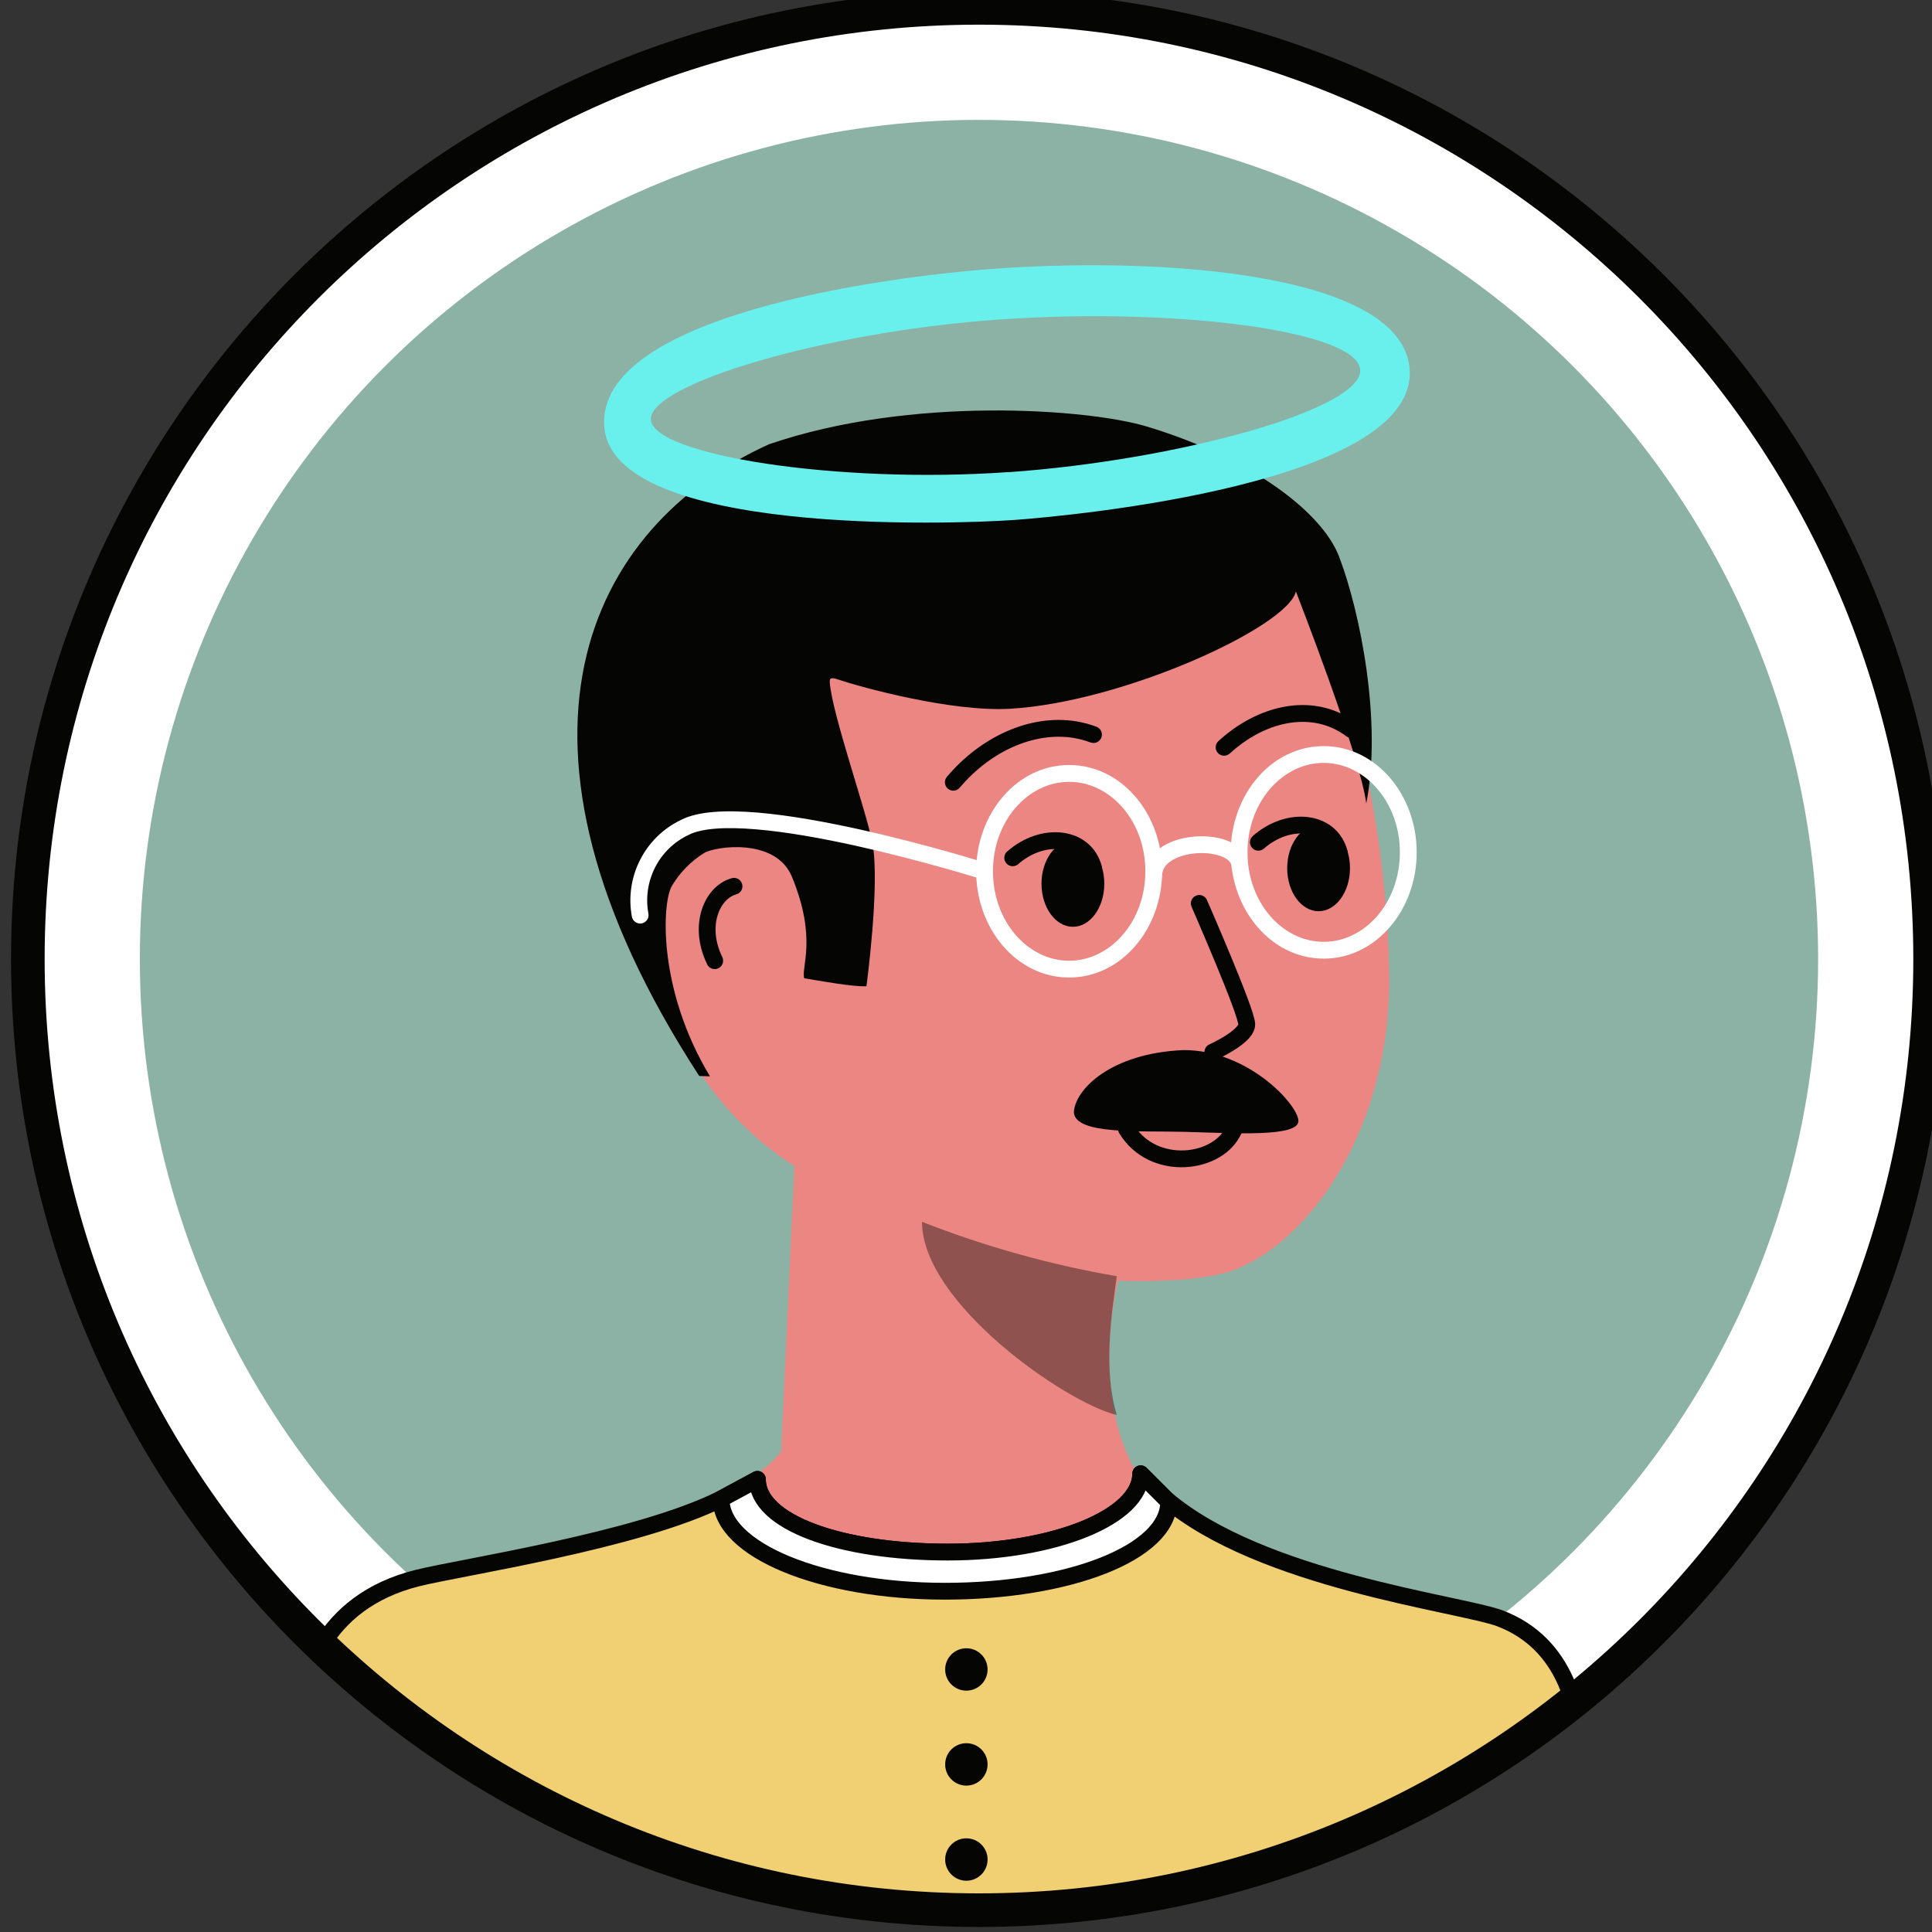 <svg width="65" height="65" viewBox="0 0 65 65" fill="none" xmlns="http://www.w3.org/2000/svg">
<rect x="0" y="0" width="65" height="65" fill="#333333" stroke="none"/>
<g clip-path="url(#clip0_550:5065)">
<path d="M0.937 32.265C0.937 14.592 15.263 0.265 32.937 0.265C50.61 0.265 64.936 14.592 64.936 32.265C64.936 49.938 50.61 64.265 32.937 64.265C15.263 64.265 0.937 49.938 0.937 32.265Z" fill="white"/>
<rect x="0.937" y="0.265" width="64" height="64" fill="#8CB2A5"/>
<circle cx="32.937" cy="32.265" r="30.116" stroke="white" stroke-width="3.768"/>
<path d="M37.617 43.082C36.251 43.04 32.199 41.747 31.393 41.15L37.617 43.082Z" fill="#EB8682"/>
<path d="M38.179 49.455C40.699 52.985 48.846 54.032 50.237 54.537C52.517 55.401 52.904 57.737 52.938 59.009C53.036 62.635 53.461 68.854 52.189 72.141" fill="#EB8682"/>
<path d="M38.179 49.455C36.65 46.7 37.617 43.082 37.617 43.082C37.617 43.082 40.579 43.223 41.767 42.615C44.051 41.63 46.763 38.029 46.735 32.874C46.671 28.231 45.695 23.646 43.863 19.383C42.211 15.089 31.957 11.076 24.233 18.575C24.233 18.575 20.068 22.4 22.487 28.757" fill="#EB8682"/>
<path d="M10.485 72.141C9.385 68.6 9.818 59.29 9.977 57.976C10.137 56.662 10.751 53.997 14.005 53.185C15.444 52.822 24.454 51.358 26.282 48.819" fill="#EB8682"/>
<path d="M26.725 39.219C26.725 39.219 23.699 37.493 22.492 33.894C21.286 30.295 22.487 28.757 22.487 28.757C23.456 27.306 27.309 26.95 27.309 31.328" fill="#EB8682"/>
<path d="M26.725 39.219C26.955 43.793 27.013 45.892 26.282 48.819L26.725 39.219Z" fill="#EB8682"/>
<path d="M38.179 49.455C40.699 52.985 48.846 54.032 50.237 54.537C52.517 55.401 52.904 57.737 52.938 59.009C53.036 62.635 53.461 68.854 52.189 72.141H10.485C9.385 68.6 9.818 59.29 9.977 57.976C10.137 56.662 10.751 53.997 14.005 53.185C15.444 52.822 24.454 51.358 26.282 48.819C27.013 45.892 26.955 43.793 26.725 39.219C26.725 39.219 23.699 37.493 22.492 33.894C21.286 30.295 22.487 28.757 22.487 28.757C20.068 22.4 24.233 18.575 24.233 18.575C31.957 11.076 42.211 15.089 43.863 19.383C45.695 23.646 46.671 28.231 46.735 32.874C46.763 38.029 44.051 41.63 41.767 42.615C40.579 43.223 37.617 43.082 37.617 43.082C37.617 43.082 36.65 46.7 38.179 49.455Z" fill="#EB8682"/>
<path opacity="0.4" d="M37.574 42.937C37.392 44.218 37.111 46.1 37.574 47.606C35.86 47.198 31.02 43.837 31.02 41.107C33.138 41.938 35.334 42.551 37.574 42.937Z" fill="#050504"/>
<path d="M24.695 29.818C23.964 30.017 23.465 31.126 24.046 32.321" stroke="#050504" stroke-width="0.565" stroke-linecap="round"/>
<path d="M10.513 72.046C9.408 68.506 9.843 59.196 10.003 57.882C10.163 56.568 10.78 53.903 14.05 53.091C15.496 52.728 21.436 51.841 24.26 50.43" fill="#F1CF73"/>
<path d="M10.513 72.046C9.408 68.506 9.843 59.196 10.003 57.882C10.163 56.568 10.78 53.903 14.05 53.091C15.496 52.728 21.436 51.841 24.26 50.43L25.483 49.771C25.483 51.226 28.297 52.218 31.883 52.218C35.47 52.218 38.377 51.038 38.377 49.583L39.224 50.43C42.424 53.159 49.056 53.938 50.453 54.443C52.744 55.307 53.133 57.643 53.167 58.915C53.265 62.541 53.692 68.76 52.414 72.046H10.513Z" fill="#F1CF73"/>
<path d="M10.513 72.046C9.408 68.506 9.843 59.196 10.003 57.882C10.163 56.568 10.78 53.903 14.05 53.091C15.496 52.728 21.436 51.841 24.26 50.43L25.483 49.771C25.483 51.226 28.297 52.218 31.883 52.218C35.47 52.218 38.377 51.038 38.377 49.583L39.224 50.43C42.424 53.159 49.056 53.938 50.453 54.443C52.744 55.307 53.133 57.643 53.167 58.915C53.265 62.541 53.692 68.76 52.414 72.046H10.513Z" stroke="#050504" stroke-width="0.565" stroke-linecap="round" stroke-linejoin="round"/>
<path d="M32.512 56.88C32.906 56.88 33.226 56.561 33.226 56.167C33.226 55.773 32.906 55.454 32.512 55.454C32.118 55.454 31.799 55.773 31.799 56.167C31.799 56.561 32.118 56.88 32.512 56.88Z" fill="#050504"/>
<path d="M32.512 60.075C32.906 60.075 33.226 59.755 33.226 59.361C33.226 58.967 32.906 58.648 32.512 58.648C32.118 58.648 31.799 58.967 31.799 59.361C31.799 59.755 32.118 60.075 32.512 60.075Z" fill="#050504"/>
<path d="M32.512 63.275C32.906 63.275 33.226 62.955 33.226 62.561C33.226 62.167 32.906 61.848 32.512 61.848C32.118 61.848 31.799 62.167 31.799 62.561C31.799 62.955 32.118 63.275 32.512 63.275Z" fill="#050504"/>
<path d="M31.789 53.535C35.948 53.535 39.319 52.239 39.319 50.524L38.377 49.583C38.377 51.038 35.47 52.218 31.883 52.218C28.297 52.218 25.483 51.226 25.483 49.771L24.26 50.43C24.26 52.145 27.631 53.535 31.789 53.535Z" fill="white" stroke="#050504" stroke-width="0.565" stroke-linecap="round" stroke-linejoin="round"/>
<path d="M23.525 36.201C16.189 24.917 19.77 17.701 25.877 14.945C30.658 13.307 36.622 13.756 38.588 14.351C42.23 15.454 44.499 17.294 45.046 18.711C45.774 20.604 46.503 24.339 45.966 27.031C45.783 25.495 43.598 19.896 43.598 19.896C43.339 21.083 37.779 23.633 33.971 23.846C32.004 23.956 28.971 23.121 28.215 22.867C27.942 22.775 27.906 22.812 27.918 22.976C28.002 24.039 29.16 27.329 29.354 28.372C29.612 29.772 29.151 33.18 29.151 33.18C28.725 33.211 27.5 32.985 27.057 32.913C26.946 32.545 27.5 31.572 26.645 29.502C26.099 28.168 24.048 28.475 23.686 28.7C23.248 28.974 22.88 29.349 22.611 29.794C22.276 30.335 22.105 33.257 23.886 36.212L23.525 36.201Z" fill="#050504"/>
<path d="M37.895 37.976C38.792 39.463 41.037 39.181 41.525 37.976" stroke="#050504" stroke-width="0.565" stroke-miterlimit="10" stroke-linecap="round"/>
<path d="M36.129 37.428C36.185 38.181 38.342 38.039 39.872 38.08C41.511 38.126 43.696 38.264 43.684 37.712C43.671 37.16 41.983 35.32 39.815 35.329C37.353 35.434 36.154 36.672 36.129 37.428Z" fill="#050504"/>
<path d="M38.534 29.466C38.534 29.622 38.66 29.748 38.816 29.748C38.972 29.748 39.099 29.622 39.099 29.466H38.534ZM41.432 29.155C41.432 29.311 41.558 29.438 41.715 29.438C41.871 29.438 41.997 29.311 41.997 29.155H41.432ZM33.038 29.583C33.187 29.63 33.345 29.547 33.392 29.398C33.439 29.249 33.357 29.091 33.208 29.044L33.038 29.583ZM23.036 27.839L23.157 28.095L23.166 28.09L23.036 27.839ZM21.259 30.841C21.288 30.994 21.435 31.095 21.589 31.067C21.742 31.038 21.843 30.891 21.815 30.737L21.259 30.841ZM38.534 29.313C38.534 31.015 37.349 32.323 35.97 32.323V32.888C37.735 32.888 39.099 31.247 39.099 29.313H38.534ZM35.97 32.323C34.592 32.323 33.407 31.015 33.407 29.313H32.842C32.842 31.247 34.205 32.888 35.97 32.888V32.323ZM33.407 29.313C33.407 27.611 34.592 26.304 35.97 26.304V25.738C34.205 25.738 32.842 27.379 32.842 29.313H33.407ZM35.97 26.304C37.349 26.304 38.534 27.611 38.534 29.313H39.099C39.099 27.379 37.735 25.738 35.97 25.738V26.304ZM47.097 28.677C47.097 30.379 45.912 31.687 44.534 31.687V32.252C46.299 32.252 47.663 30.611 47.663 28.677H47.097ZM44.534 31.687C43.156 31.687 41.971 30.379 41.971 28.677H41.406C41.406 30.611 42.769 32.252 44.534 32.252V31.687ZM41.971 28.677C41.971 26.975 43.156 25.667 44.534 25.667V25.102C42.769 25.102 41.406 26.743 41.406 28.677H41.971ZM44.534 25.667C45.912 25.667 47.097 26.975 47.097 28.677H47.663C47.663 26.743 46.299 25.102 44.534 25.102V25.667ZM39.099 29.466C39.099 29.258 39.207 29.088 39.421 28.952C39.641 28.812 39.953 28.725 40.282 28.705C40.612 28.685 40.926 28.734 41.145 28.834C41.366 28.934 41.432 29.05 41.432 29.155H41.997C41.997 28.735 41.7 28.464 41.378 28.319C41.054 28.172 40.643 28.117 40.248 28.141C39.853 28.165 39.441 28.27 39.117 28.475C38.788 28.685 38.534 29.014 38.534 29.466H39.099ZM33.123 29.313C33.208 29.044 33.208 29.044 33.208 29.044C33.208 29.044 33.207 29.044 33.207 29.044C33.207 29.044 33.207 29.043 33.206 29.043C33.205 29.043 33.203 29.042 33.202 29.042C33.197 29.041 33.192 29.039 33.184 29.036C33.168 29.031 33.145 29.024 33.115 29.015C33.055 28.996 32.967 28.97 32.855 28.936C32.629 28.868 32.305 28.773 31.911 28.661C31.122 28.439 30.047 28.154 28.907 27.901C27.768 27.65 26.558 27.429 25.498 27.339C24.968 27.294 24.47 27.282 24.034 27.316C23.602 27.349 23.21 27.43 22.905 27.589L23.166 28.09C23.373 27.983 23.679 27.91 24.078 27.879C24.473 27.848 24.939 27.859 25.45 27.903C26.474 27.989 27.657 28.204 28.785 28.453C29.911 28.703 30.975 28.985 31.758 29.205C32.149 29.316 32.469 29.41 32.692 29.477C32.803 29.51 32.89 29.537 32.949 29.555C32.978 29.564 33 29.571 33.015 29.576C33.023 29.578 33.029 29.58 33.032 29.581C33.034 29.582 33.035 29.582 33.036 29.582C33.037 29.582 33.037 29.583 33.037 29.583C33.038 29.583 33.038 29.583 33.038 29.583C33.038 29.583 33.038 29.583 33.123 29.313ZM22.915 27.584C22.319 27.867 21.834 28.341 21.535 28.93L22.038 29.186C22.281 28.708 22.675 28.324 23.157 28.095L22.915 27.584ZM21.535 28.93C21.235 29.519 21.138 30.191 21.259 30.841L21.815 30.737C21.717 30.209 21.796 29.664 22.038 29.186L21.535 28.93Z" fill="white"/>
<path d="M40.606 30.28C40.544 30.137 40.377 30.072 40.234 30.135C40.091 30.198 40.026 30.364 40.089 30.507L40.606 30.28ZM40.689 35.137C40.547 35.201 40.483 35.368 40.547 35.511C40.61 35.653 40.777 35.717 40.92 35.653L40.689 35.137ZM31.856 26.137C31.756 26.256 31.771 26.434 31.89 26.535C32.01 26.635 32.188 26.62 32.288 26.501L31.856 26.137ZM36.173 24.549L36.221 24.27L36.219 24.27L36.173 24.549ZM36.691 24.98C36.838 25.034 37 24.959 37.055 24.813C37.109 24.667 37.034 24.504 36.888 24.45L36.691 24.98ZM40.992 24.934C40.877 25.039 40.869 25.218 40.974 25.333C41.08 25.448 41.259 25.456 41.374 25.351L40.992 24.934ZM44.975 24.252L45.094 23.995L45.093 23.995L44.975 24.252ZM45.297 24.773C45.422 24.867 45.599 24.842 45.693 24.718C45.787 24.593 45.763 24.416 45.638 24.322L45.297 24.773ZM40.347 30.394C40.089 30.507 40.089 30.507 40.089 30.507C40.089 30.507 40.089 30.507 40.089 30.507C40.089 30.508 40.089 30.508 40.089 30.508C40.089 30.508 40.089 30.509 40.09 30.51C40.09 30.512 40.092 30.514 40.093 30.518C40.096 30.524 40.1 30.535 40.106 30.548C40.118 30.575 40.135 30.614 40.157 30.664C40.2 30.764 40.263 30.908 40.337 31.082C40.487 31.43 40.686 31.898 40.885 32.379C41.085 32.86 41.283 33.352 41.431 33.749C41.505 33.947 41.566 34.119 41.607 34.252C41.628 34.318 41.643 34.372 41.652 34.413C41.663 34.459 41.663 34.471 41.663 34.464H42.228C42.228 34.403 42.215 34.337 42.203 34.284C42.189 34.225 42.169 34.157 42.147 34.083C42.101 33.936 42.036 33.754 41.961 33.551C41.809 33.145 41.608 32.646 41.407 32.162C41.207 31.678 41.007 31.208 40.857 30.859C40.782 30.684 40.719 30.54 40.675 30.439C40.653 30.388 40.636 30.349 40.624 30.322C40.618 30.308 40.614 30.298 40.611 30.291C40.609 30.288 40.608 30.285 40.607 30.283C40.607 30.282 40.607 30.282 40.606 30.281C40.606 30.281 40.606 30.281 40.606 30.281C40.606 30.281 40.606 30.28 40.606 30.28C40.606 30.28 40.606 30.28 40.347 30.394ZM41.663 34.464C41.663 34.45 41.664 34.49 41.567 34.587C41.482 34.673 41.359 34.763 41.224 34.849C41.091 34.932 40.957 35.005 40.855 35.057C40.804 35.083 40.762 35.103 40.733 35.117C40.718 35.124 40.707 35.129 40.699 35.133C40.696 35.134 40.693 35.136 40.691 35.136C40.69 35.137 40.69 35.137 40.689 35.137C40.689 35.137 40.689 35.137 40.689 35.137C40.689 35.137 40.689 35.137 40.689 35.137C40.689 35.137 40.689 35.137 40.689 35.137C40.689 35.137 40.689 35.137 40.804 35.395C40.92 35.653 40.92 35.653 40.92 35.653C40.92 35.653 40.92 35.653 40.92 35.653C40.92 35.653 40.92 35.653 40.92 35.653C40.921 35.653 40.921 35.653 40.921 35.653C40.922 35.652 40.923 35.652 40.924 35.651C40.927 35.65 40.931 35.648 40.935 35.646C40.945 35.642 40.958 35.636 40.974 35.628C41.008 35.612 41.055 35.59 41.111 35.561C41.223 35.504 41.373 35.423 41.526 35.326C41.676 35.231 41.839 35.115 41.967 34.987C42.084 34.87 42.228 34.688 42.228 34.464H41.663ZM32.288 26.501C33.316 25.281 34.791 24.609 36.128 24.828L36.219 24.27C34.636 24.011 32.976 24.808 31.856 26.137L32.288 26.501ZM36.126 24.828C36.319 24.861 36.508 24.912 36.691 24.98L36.888 24.45C36.672 24.369 36.448 24.309 36.221 24.271L36.126 24.828ZM41.374 25.351C42.46 24.357 43.8 24.02 44.856 24.508L45.093 23.995C43.764 23.381 42.184 23.842 40.992 24.934L41.374 25.351ZM44.856 24.508C45.012 24.581 45.16 24.669 45.297 24.773L45.638 24.322C45.468 24.194 45.286 24.084 45.094 23.995L44.856 24.508Z" fill="#050504"/>
<path d="M36.097 31.181C36.68 31.181 37.153 30.532 37.153 29.731C37.153 28.931 36.68 28.282 36.097 28.282C35.513 28.282 35.04 28.931 35.04 29.731C35.04 30.532 35.513 31.181 36.097 31.181Z" fill="#050504"/>
<path d="M36.792 29.208C36.509 28.131 35.094 27.964 34.071 28.86" stroke="#050504" stroke-width="0.565" stroke-linecap="round"/>
<path d="M44.362 30.657C44.946 30.657 45.419 30.008 45.419 29.208C45.419 28.407 44.946 27.759 44.362 27.759C43.779 27.759 43.306 28.407 43.306 29.208C43.306 30.008 43.779 30.657 44.362 30.657Z" fill="#050504"/>
<path d="M45.057 28.685C44.774 27.608 43.36 27.441 42.337 28.337" stroke="#050504" stroke-width="0.565" stroke-linecap="round"/>
<path d="M33.528 9.037C29.606 9.314 20.072 10.649 20.329 14.343C20.587 18.037 32.067 17.64 34.117 17.494C36.166 17.348 47.69 16.246 47.426 12.426C47.2 9.22 39.264 8.631 33.528 9.037ZM33.925 15.883C28.168 16.291 21.981 15.308 21.898 14.124C21.815 12.939 27.688 11.171 33.576 10.753C39.521 10.327 45.671 11.123 45.762 12.441C45.854 13.759 39.68 15.479 33.925 15.887V15.883Z" fill="#69F0ED"/>
</g>
<path d="M32.937 63.7C15.576 63.7 1.502 49.626 1.502 32.265H0.371C0.371 50.25 14.951 64.83 32.937 64.83V63.7ZM64.371 32.265C64.371 49.626 50.297 63.7 32.937 63.7V64.83C50.922 64.83 65.502 50.25 65.502 32.265H64.371ZM32.937 0.83C50.297 0.83 64.371 14.904 64.371 32.265H65.502C65.502 14.28 50.922 -0.3 32.937 -0.3V0.83ZM32.937 -0.3C14.951 -0.3 0.371 14.28 0.371 32.265H1.502C1.502 14.904 15.576 0.83 32.937 0.83V-0.3Z" fill="#050504"/>
<defs>
<clipPath id="clip0_550:5065">
<path d="M0.937 32.265C0.937 14.592 15.263 0.265 32.937 0.265C50.61 0.265 64.936 14.592 64.936 32.265C64.936 49.938 50.61 64.265 32.937 64.265C15.263 64.265 0.937 49.938 0.937 32.265Z" fill="white"/>
</clipPath>
</defs>
</svg>
